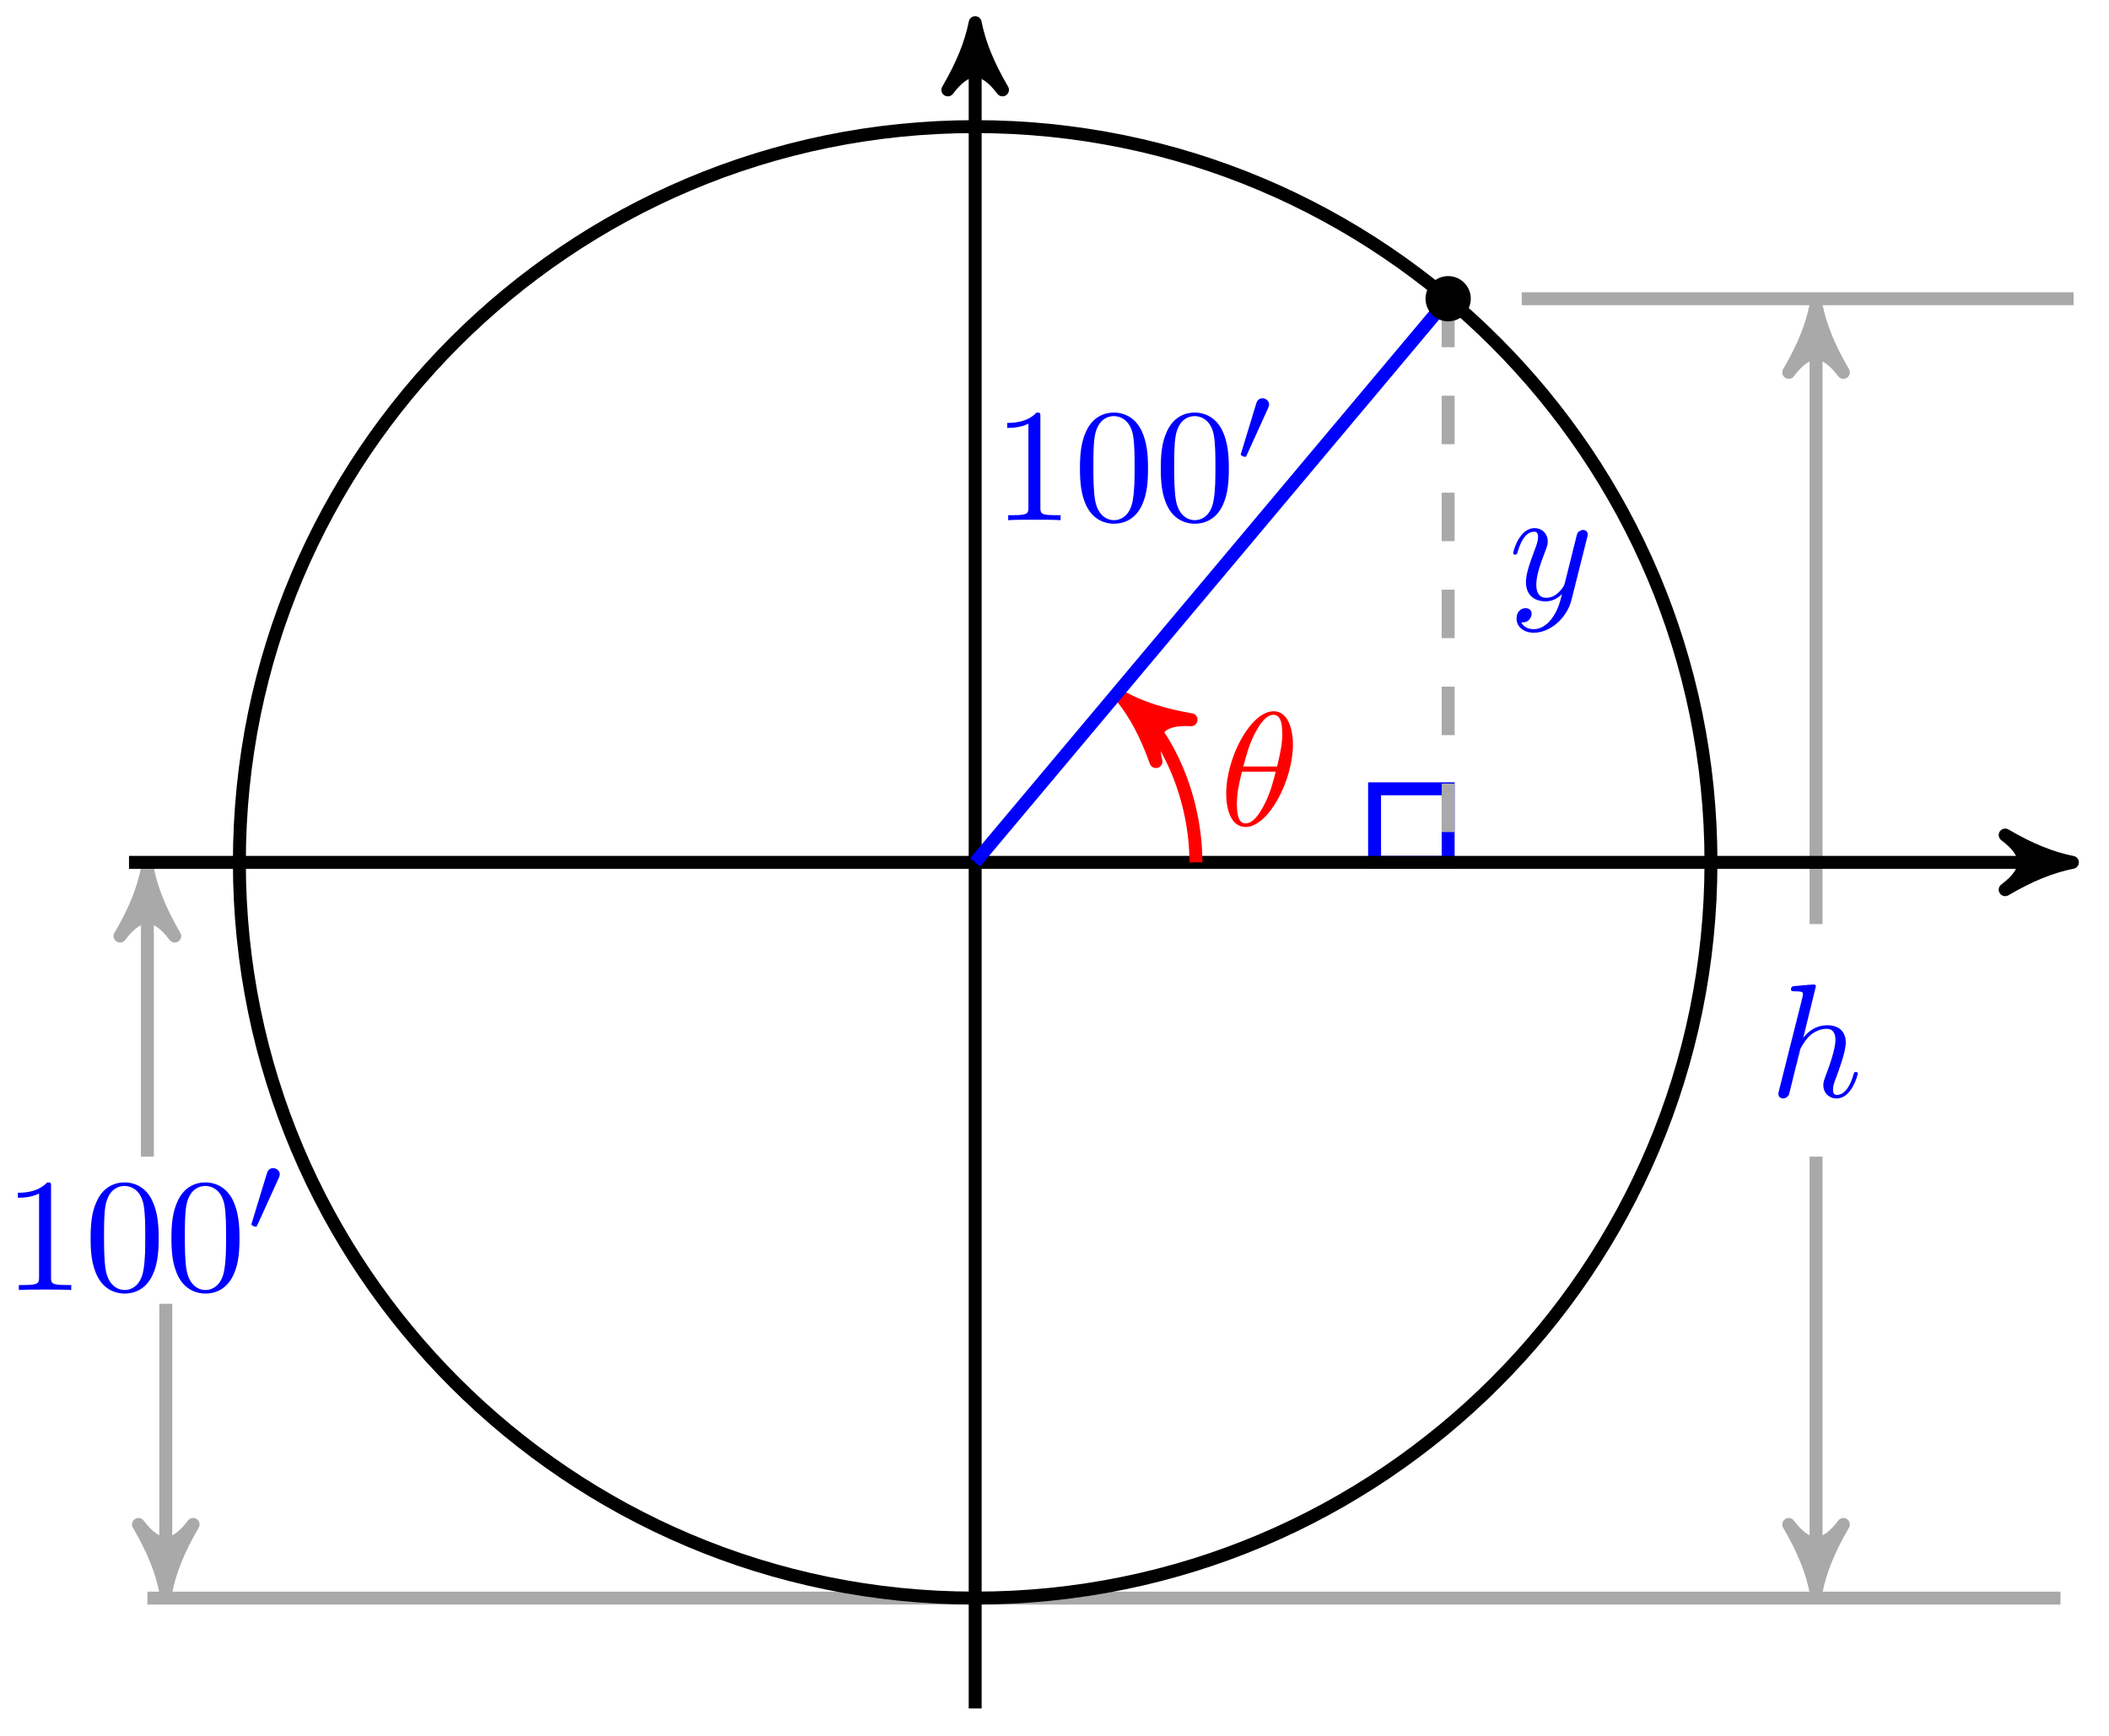 <svg xmlns="http://www.w3.org/2000/svg" xmlns:xlink="http://www.w3.org/1999/xlink" version="1.1" width="130" height="107" viewBox="0 0 130 107">
<defs>
<path id="font_1_3" d="M.486 .381C.49 .395 .49 .397 .49 .404 .49 .422 .476 .431 .461 .431 .451 .431 .435 .425 .426 .41 .424 .405 .416 .374 .412 .356 .405 .33 .398 .303 .392 .276L.347 .096C.343 .081 .3 .011 .234 .011 .183 .011 .172 .055 .172 .092 .172 .138 .189 .2 .223 .288 .239 .329 .243 .34 .243 .36 .243 .405 .211 .442 .161 .442 .066 .442 .029 .297 .029 .288 .029 .278 .039 .278 .041 .278 .051 .278 .052 .28 .057 .296 .084 .39 .124 .42 .158 .42 .166 .42 .183 .42 .183 .388 .183 .363 .173 .337 .166 .318 .126 .212 .108 .155 .108 .108 .108 .019 .171-.011 .23-.011 .269-.011 .303 .006 .331 .034 .318-.018 .306-.067 .266-.12 .24-.154 .202-.183 .156-.183 .142-.183 .097-.18 .08-.141 .096-.141 .109-.141 .123-.129 .133-.12 .143-.107 .143-.088 .143-.057 .116-.053 .106-.053 .083-.053 .05-.069 .05-.118 .05-.168 .094-.205 .156-.205 .259-.205 .362-.114 .39-.001L.486 .381Z"/>
<path id="font_2_2" d="M.294 .64C.294 .664 .294 .666 .271 .666 .209 .602 .121 .602 .089 .602V.571C.109 .571 .168 .571 .22 .597V.079C.22 .043 .217 .031 .127 .031H.095V0C.13 .003 .217 .003 .257 .003 .297 .003 .384 .003 .419 0V.031H.387C.297 .031 .294 .042 .294 .079V.64Z"/>
<path id="font_2_1" d="M.46 .32C.46 .4 .455 .48 .42 .554 .374 .65 .292 .666 .25 .666 .19 .666 .117 .64 .076 .547 .044 .478 .039 .4 .039 .32 .039 .245 .043 .155 .084 .079 .127-.002 .2-.022 .249-.022 .303-.022 .379-.001 .423 .094 .455 .163 .46 .241 .46 .32M.249-0C.21-0 .151 .025 .133 .121 .122 .181 .122 .273 .122 .332 .122 .396 .122 .462 .13 .516 .149 .635 .224 .644 .249 .644 .282 .644 .348 .626 .367 .527 .377 .471 .377 .395 .377 .332 .377 .257 .377 .189 .366 .125 .351 .03 .294-0 .249-0Z"/>
<path id="font_3_1" d="M.29 .472C.298 .489 .299 .497 .299 .504 .299 .535 .271 .559 .24 .559 .202 .559 .19 .528 .185 .512L.053 .079C.052 .077 .048 .064 .048 .063 .048 .051 .079 .041 .087 .041 .094 .041 .095 .043 .102 .058L.29 .472Z"/>
<path id="font_1_2" d="M.287 .683C.287 .684 .287 .694 .274 .694 .251 .694 .178 .686 .152 .684 .144 .683 .133 .682 .133 .664 .133 .652 .142 .652 .157 .652 .205 .652 .207 .645 .207 .635L.204 .615 .059 .039C.055 .025 .055 .023 .055 .017 .055-.006 .075-.011 .084-.011 .1-.011 .116 .001 .121 .015L.14 .091 .162 .181C.168 .203 .174 .225 .179 .248 .181 .254 .189 .287 .19 .293 .193 .302 .224 .358 .258 .385 .28 .401 .311 .42 .354 .42 .397 .42 .408 .386 .408 .35 .408 .296 .37 .187 .346 .126 .338 .103 .333 .091 .333 .071 .333 .024 .368-.011 .415-.011 .509-.011 .546 .135 .546 .143 .546 .153 .537 .153 .534 .153 .524 .153 .524 .15 .519 .135 .504 .082 .472 .011 .417 .011 .4 .011 .393 .021 .393 .044 .393 .069 .402 .093 .411 .115 .427 .158 .472 .277 .472 .335 .472 .4 .432 .442 .357 .442 .294 .442 .246 .411 .209 .365L.287 .683Z"/>
<path id="font_1_1" d="M.455 .5C.455 .566 .437 .705 .335 .705 .196 .705 .042 .423 .042 .194 .042 .1 .071-.011 .162-.011 .303-.011 .455 .276 .455 .5M.148 .363C.165 .427 .185 .507 .225 .578 .252 .627 .289 .683 .334 .683 .383 .683 .389 .619 .389 .562 .389 .513 .381 .462 .357 .363H.148M.348 .331C.337 .285 .316 .2 .278 .128 .243 .06 .205 .011 .162 .011 .129 .011 .108 .04 .108 .133 .108 .175 .114 .233 .14 .331H.348Z"/>
</defs>
<path transform="matrix(1,0,0,-1,60.11,53.16)" stroke-width=".797" stroke-linecap="butt" stroke-miterlimit="10" stroke-linejoin="miter" fill="none" stroke="#0000ff" d="M29.155 0V4.535H24.62V0ZM24.62 4.535"/>
<path transform="matrix(1,0,0,-1,60.11,53.16)" stroke-width=".797" stroke-linecap="butt" stroke-dasharray="2.989,2.989" stroke-miterlimit="10" stroke-linejoin="miter" fill="none" stroke="#a9a9a9" d="M29.155 34.745 29.155 0"/>
<use data-text="y" xlink:href="#font_1_3" transform="matrix(9.963,0,0,-9.963,92.984,36.962)" fill="#0000ff"/>
<path transform="matrix(1,0,0,-1,60.11,53.16)" stroke-width=".797" stroke-linecap="butt" stroke-miterlimit="10" stroke-linejoin="miter" fill="none" stroke="#a9a9a9" d="M-51.024-1.435V-18.142"/>
<path transform="matrix(0,-1,-1,-0,9.086,54.595)" d="M1.036 0C-.259 .259-1.554 .777-3.108 1.684-1.554 .518-1.554-.518-3.108-1.684-1.554-.777-.259-.259 1.036 0Z" fill="#a9a9a9"/>
<path transform="matrix(0,-1,-1,-0,9.086,54.595)" stroke-width=".797" stroke-linecap="butt" stroke-linejoin="round" fill="none" stroke="#a9a9a9" d="M1.036 0C-.259 .259-1.554 .777-3.108 1.684-1.554 .518-1.554-.518-3.108-1.684-1.554-.777-.259-.259 1.036 0Z"/>
<use data-text="1" xlink:href="#font_2_2" transform="matrix(9.963,0,0,-9.963,.216,79.524)" fill="#0000ff"/>
<use data-text="0" xlink:href="#font_2_1" transform="matrix(9.963,0,0,-9.963,5.197,79.524)" fill="#0000ff"/>
<use data-text="0" xlink:href="#font_2_1" transform="matrix(9.963,0,0,-9.963,10.179,79.524)" fill="#0000ff"/>
<use data-text="&#x2032;" xlink:href="#font_3_1" transform="matrix(6.974,0,0,-6.974,15.16,75.908)" fill="#0000ff"/>
<path transform="matrix(1,0,0,-1,60.11,53.16)" stroke-width=".797" stroke-linecap="butt" stroke-miterlimit="10" stroke-linejoin="miter" fill="none" stroke="#a9a9a9" d="M-49.89-43.92V-27.213"/>
<path transform="matrix(0,1,1,0,10.22,97.083)" d="M1.036 0C-.259 .259-1.554 .777-3.108 1.684-1.554 .518-1.554-.518-3.108-1.684-1.554-.777-.259-.259 1.036 0Z" fill="#a9a9a9"/>
<path transform="matrix(0,1,1,0,10.22,97.083)" stroke-width=".797" stroke-linecap="butt" stroke-linejoin="round" fill="none" stroke="#a9a9a9" d="M1.036 0C-.259 .259-1.554 .777-3.108 1.684-1.554 .518-1.554-.518-3.108-1.684-1.554-.777-.259-.259 1.036 0Z"/>
<path transform="matrix(1,0,0,-1,60.11,53.16)" stroke-width=".797" stroke-linecap="butt" stroke-miterlimit="10" stroke-linejoin="miter" fill="none" stroke="#a9a9a9" d="M-51.024-45.355H66.899"/>
<path transform="matrix(1,0,0,-1,60.11,53.16)" stroke-width=".797" stroke-linecap="butt" stroke-miterlimit="10" stroke-linejoin="miter" fill="none" stroke="#a9a9a9" d="M33.691 34.745H67.707"/>
<path transform="matrix(1,0,0,-1,60.11,53.16)" stroke-width=".797" stroke-linecap="butt" stroke-miterlimit="10" stroke-linejoin="miter" fill="none" stroke="#a9a9a9" d="M51.833 33.311V-3.806"/>
<path transform="matrix(0,-1,-1,-0,111.943,19.847)" d="M1.036 0C-.259 .259-1.554 .777-3.108 1.684-1.554 .518-1.554-.518-3.108-1.684-1.554-.777-.259-.259 1.036 0Z" fill="#a9a9a9"/>
<path transform="matrix(0,-1,-1,-0,111.943,19.847)" stroke-width=".797" stroke-linecap="butt" stroke-linejoin="round" fill="none" stroke="#a9a9a9" d="M1.036 0C-.259 .259-1.554 .777-3.108 1.684-1.554 .518-1.554-.518-3.108-1.684-1.554-.777-.259-.259 1.036 0Z"/>
<use data-text="h" xlink:href="#font_1_2" transform="matrix(9.963,0,0,-9.963,109.073,67.605)" fill="#0000ff"/>
<path transform="matrix(1,0,0,-1,60.11,53.16)" stroke-width=".797" stroke-linecap="butt" stroke-miterlimit="10" stroke-linejoin="miter" fill="none" stroke="#a9a9a9" d="M51.833-43.92V-18.142"/>
<path transform="matrix(0,1,1,0,111.943,97.083)" d="M1.036 0C-.259 .259-1.554 .777-3.108 1.684-1.554 .518-1.554-.518-3.108-1.684-1.554-.777-.259-.259 1.036 0Z" fill="#a9a9a9"/>
<path transform="matrix(0,1,1,0,111.943,97.083)" stroke-width=".797" stroke-linecap="butt" stroke-linejoin="round" fill="none" stroke="#a9a9a9" d="M1.036 0C-.259 .259-1.554 .777-3.108 1.684-1.554 .518-1.554-.518-3.108-1.684-1.554-.777-.259-.259 1.036 0Z"/>
<path transform="matrix(1,0,0,-1,60.11,53.16)" stroke-width=".797" stroke-linecap="butt" stroke-miterlimit="10" stroke-linejoin="miter" fill="none" stroke="#000000" d="M0-52.158V50.724"/>
<path transform="matrix(0,-1,-1,-0,60.11,2.433)" d="M1.036 0C-.259 .259-1.554 .777-3.108 1.684-1.554 .518-1.554-.518-3.108-1.684-1.554-.777-.259-.259 1.036 0Z"/>
<path transform="matrix(0,-1,-1,-0,60.11,2.433)" stroke-width=".797" stroke-linecap="butt" stroke-linejoin="round" fill="none" stroke="#000000" d="M1.036 0C-.259 .259-1.554 .777-3.108 1.684-1.554 .518-1.554-.518-3.108-1.684-1.554-.777-.259-.259 1.036 0Z"/>
<path transform="matrix(1,0,0,-1,60.11,53.16)" stroke-width=".797" stroke-linecap="butt" stroke-miterlimit="10" stroke-linejoin="miter" fill="none" stroke="#000000" d="M-52.158 0H66.598"/>
<path transform="matrix(1,0,0,-1,126.708,53.16)" d="M1.036 0C-.259 .259-1.554 .777-3.108 1.684-1.554 .518-1.554-.518-3.108-1.684-1.554-.777-.259-.259 1.036 0Z"/>
<path transform="matrix(1,0,0,-1,126.708,53.16)" stroke-width=".797" stroke-linecap="butt" stroke-linejoin="round" fill="none" stroke="#000000" d="M1.036 0C-.259 .259-1.554 .777-3.108 1.684-1.554 .518-1.554-.518-3.108-1.684-1.554-.777-.259-.259 1.036 0Z"/>
<path transform="matrix(1,0,0,-1,60.11,53.16)" stroke-width=".797" stroke-linecap="butt" stroke-miterlimit="10" stroke-linejoin="miter" fill="none" stroke="#ff0000" d="M13.607 0C13.607 4.022 11.827 7.838 9.845 9.501"/>
<path transform="matrix(-.766,-.643,-.643,.766,69.955,43.659)" d="M1.036 0C-.259 .259-1.554 .777-3.108 1.684-1.554 .518-1.554-.518-3.108-1.684-1.554-.777-.259-.259 1.036 0Z" fill="#ff0000"/>
<path transform="matrix(-.766,-.643,-.643,.766,69.955,43.659)" stroke-width=".797" stroke-linecap="butt" stroke-linejoin="round" fill="none" stroke="#ff0000" d="M1.036 0C-.259 .259-1.554 .777-3.108 1.684-1.554 .518-1.554-.518-3.108-1.684-1.554-.777-.259-.259 1.036 0Z"/>
<use data-text="&#x03b8;" xlink:href="#font_1_1" transform="matrix(9.963,0,0,-9.963,75.165,50.869)" fill="#ff0000"/>
<path transform="matrix(1,0,0,-1,60.11,53.16)" stroke-width=".797" stroke-linecap="butt" stroke-miterlimit="10" stroke-linejoin="miter" fill="none" stroke="#0000ff" d="M0 0 29.155 34.745"/>
<use data-text="1" xlink:href="#font_2_2" transform="matrix(9.963,0,0,-9.963,61.2,32.067)" fill="#0000ff"/>
<use data-text="0" xlink:href="#font_2_1" transform="matrix(9.963,0,0,-9.963,66.181,32.067)" fill="#0000ff"/>
<use data-text="0" xlink:href="#font_2_1" transform="matrix(9.963,0,0,-9.963,71.163,32.067)" fill="#0000ff"/>
<use data-text="&#x2032;" xlink:href="#font_3_1" transform="matrix(6.974,0,0,-6.974,76.144,28.451)" fill="#0000ff"/>
<path transform="matrix(1,0,0,-1,60.11,53.16)" stroke-width=".797" stroke-linecap="butt" stroke-miterlimit="10" stroke-linejoin="miter" fill="none" stroke="#000000" d="M45.355 0C45.355 25.049 25.049 45.355 0 45.355-25.049 45.355-45.355 25.049-45.355 0-45.355-25.049-25.049-45.355 0-45.355 25.049-45.355 45.355-25.049 45.355 0ZM0 0"/>
<path transform="matrix(1,0,0,-1,60.11,53.16)" d="M30.351 34.745C30.351 35.406 29.816 35.941 29.155 35.941 28.495 35.941 27.96 35.406 27.96 34.745 27.96 34.085 28.495 33.55 29.155 33.55 29.816 33.55 30.351 34.085 30.351 34.745ZM29.155 34.745"/>
<path transform="matrix(1,0,0,-1,60.11,53.16)" stroke-width=".399" stroke-linecap="butt" stroke-miterlimit="10" stroke-linejoin="miter" fill="none" stroke="#000000" d="M30.351 34.745C30.351 35.406 29.816 35.941 29.155 35.941 28.495 35.941 27.96 35.406 27.96 34.745 27.96 34.085 28.495 33.55 29.155 33.55 29.816 33.55 30.351 34.085 30.351 34.745ZM29.155 34.745"/>
</svg>
